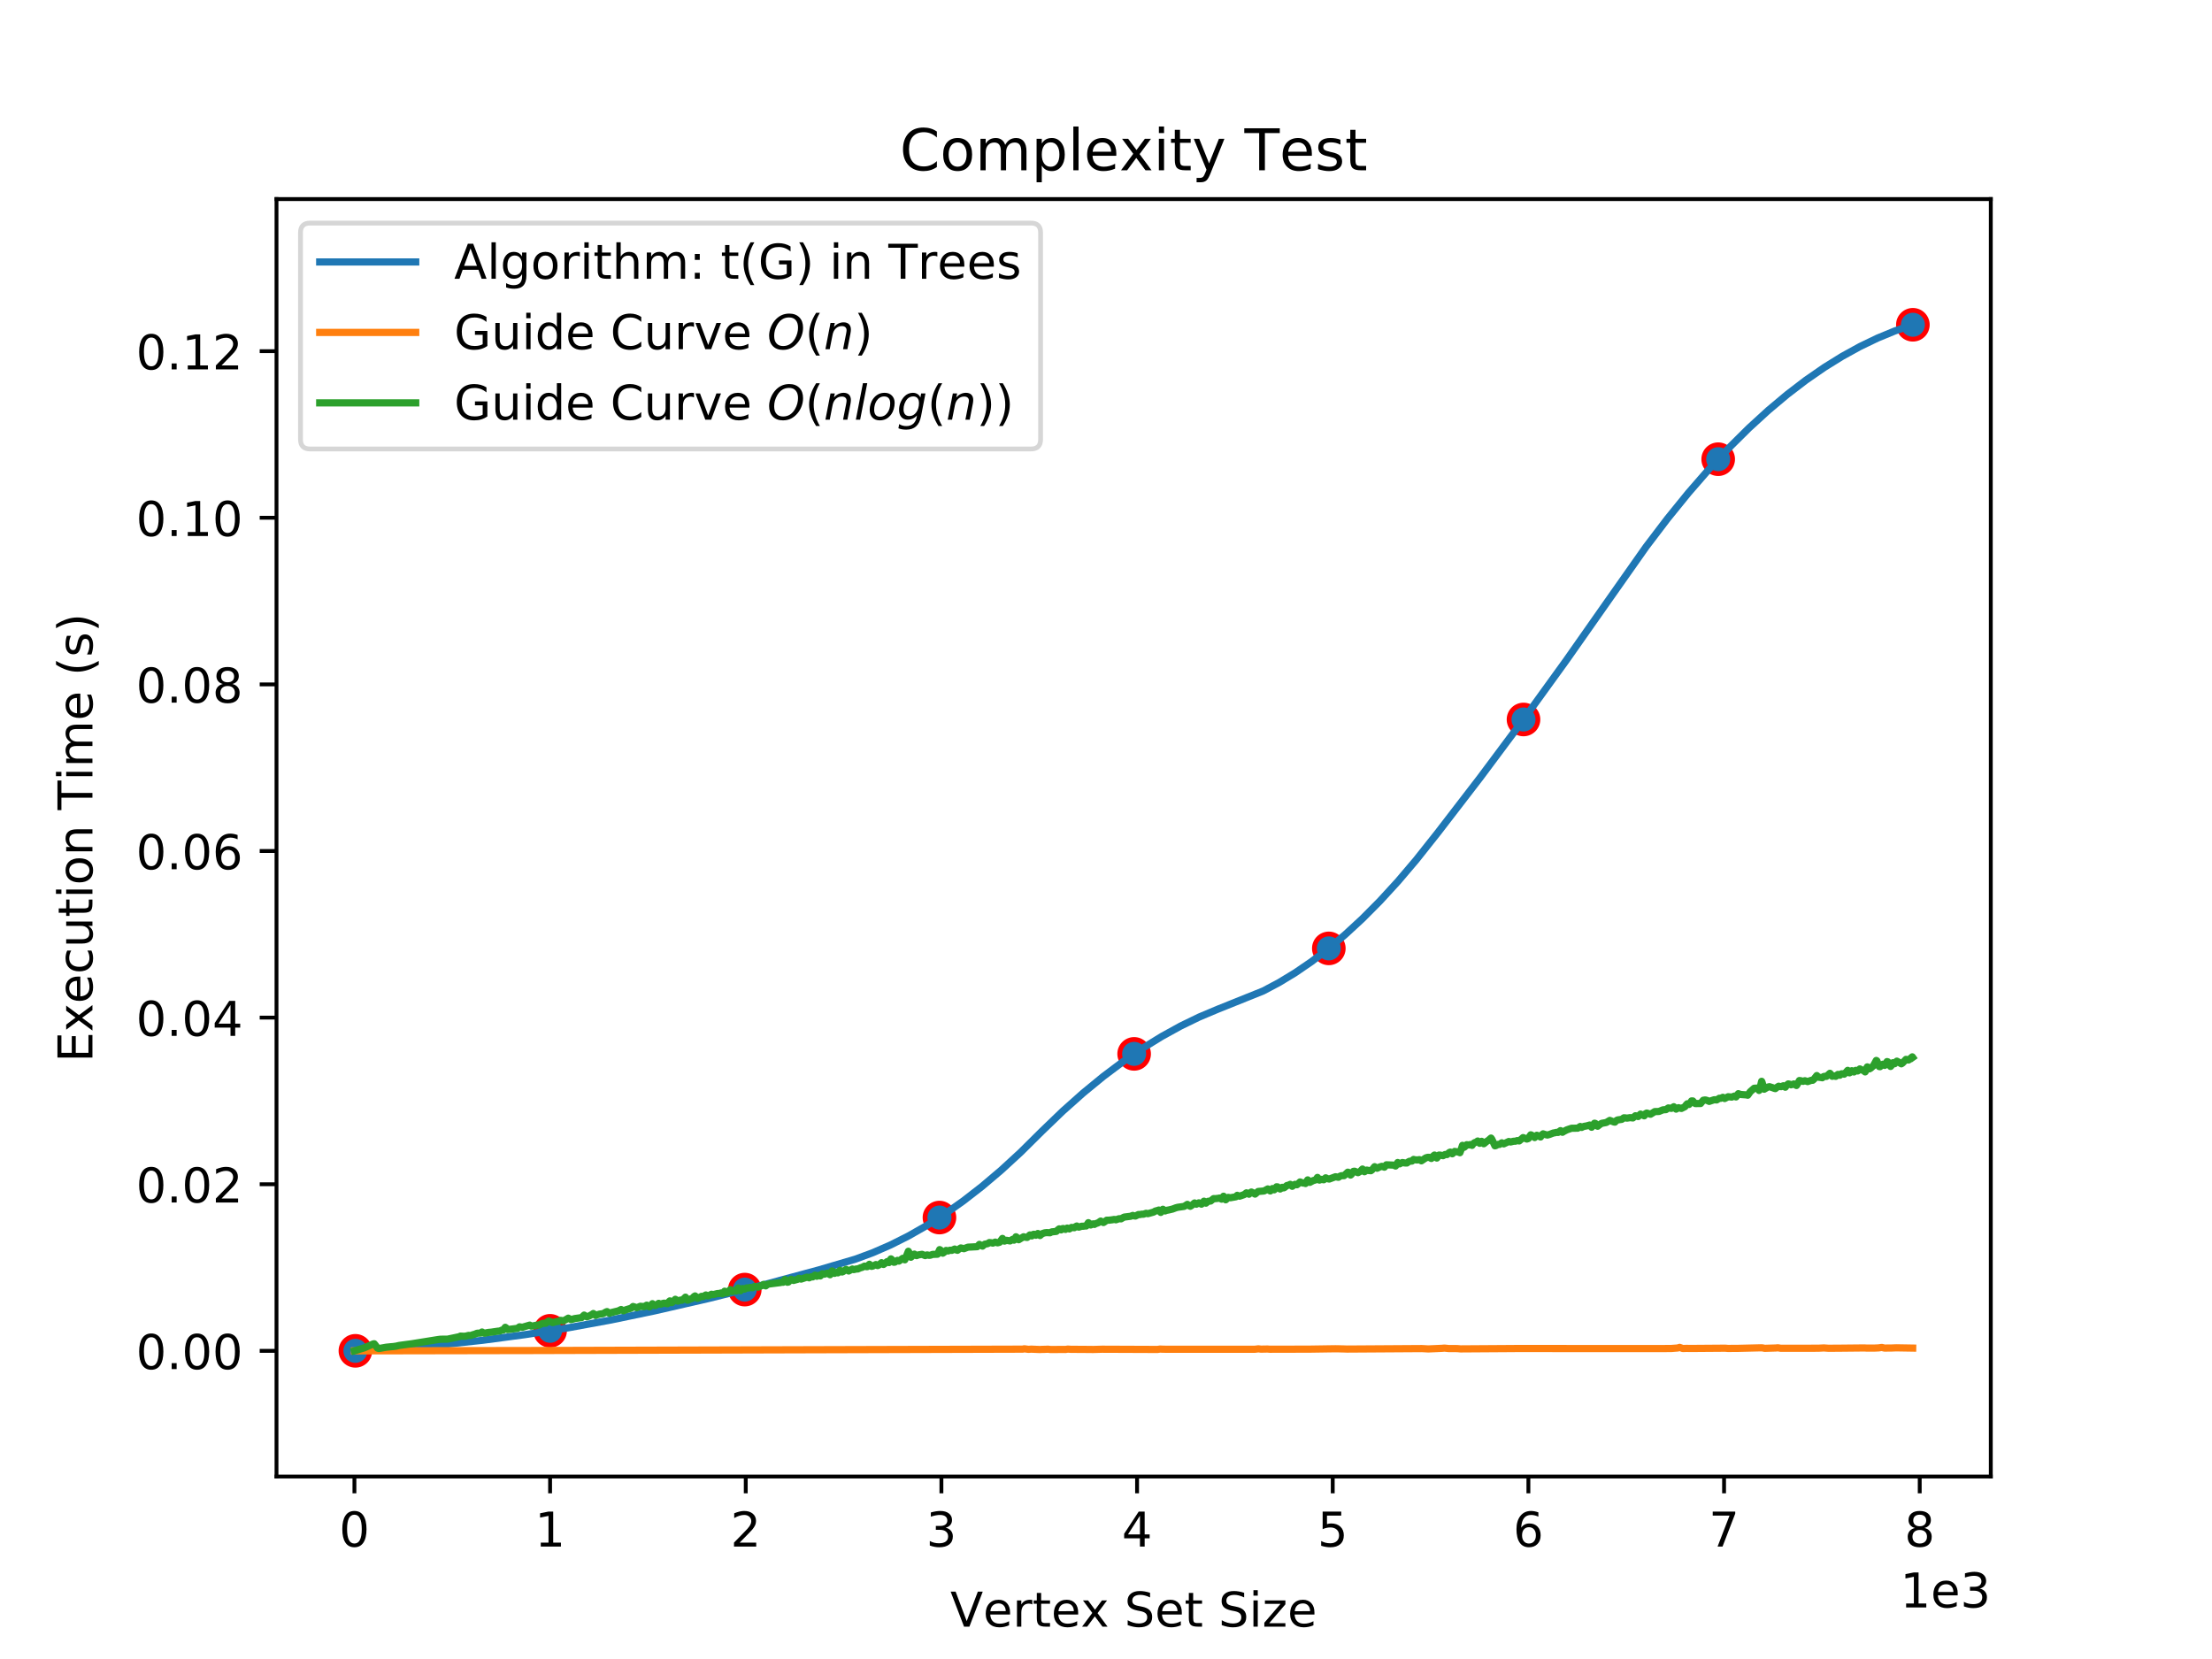 <?xml version="1.0" encoding="utf-8" standalone="no"?>
<!DOCTYPE svg PUBLIC "-//W3C//DTD SVG 1.1//EN"
  "http://www.w3.org/Graphics/SVG/1.1/DTD/svg11.dtd">
<!-- Created with matplotlib (https://matplotlib.org/) -->
<svg height="345.6pt" version="1.1" viewBox="0 0 460.8 345.6" width="460.8pt" xmlns="http://www.w3.org/2000/svg" xmlns:xlink="http://www.w3.org/1999/xlink">
 <defs>
  <style type="text/css">
*{stroke-linecap:butt;stroke-linejoin:round;white-space:pre;}
  </style>
 </defs>
 <g id="figure_1">
  <g id="patch_1">
   <path d="M 0 345.6 
L 460.8 345.6 
L 460.8 0 
L 0 0 
z
" style="fill:#ffffff;"/>
  </g>
  <g id="axes_1">
   <g id="patch_2">
    <path d="M 57.6 307.584 
L 414.72 307.584 
L 414.72 41.472 
L 57.6 41.472 
z
" style="fill:#ffffff;"/>
   </g>
   <g id="PathCollection_1">
    <defs>
     <path d="M 0 3 
C 0.796 3 1.559 2.684 2.121 2.121 
C 2.684 1.559 3 0.796 3 0 
C 3 -0.796 2.684 -1.559 2.121 -2.121 
C 1.559 -2.684 0.796 -3 0 -3 
C -0.796 -3 -1.559 -2.684 -2.121 -2.121 
C -2.684 -1.559 -3 -0.796 -3 0 
C -3 0.796 -2.684 1.559 -2.121 2.121 
C -1.559 2.684 -0.796 3 0 3 
z
" id="m1700e241db" style="stroke:#ff0000;"/>
    </defs>
    <g clip-path="url(#pec48c02185)">
     <use style="fill:#1f77b4;stroke:#ff0000;" x="74.037" xlink:href="#m1700e241db" y="281.401"/>
     <use style="fill:#1f77b4;stroke:#ff0000;" x="114.593" xlink:href="#m1700e241db" y="277.232"/>
     <use style="fill:#1f77b4;stroke:#ff0000;" x="155.149" xlink:href="#m1700e241db" y="268.646"/>
     <use style="fill:#1f77b4;stroke:#ff0000;" x="195.705" xlink:href="#m1700e241db" y="253.639"/>
     <use style="fill:#1f77b4;stroke:#ff0000;" x="236.262" xlink:href="#m1700e241db" y="219.542"/>
     <use style="fill:#1f77b4;stroke:#ff0000;" x="276.818" xlink:href="#m1700e241db" y="197.566"/>
     <use style="fill:#1f77b4;stroke:#ff0000;" x="317.374" xlink:href="#m1700e241db" y="149.881"/>
     <use style="fill:#1f77b4;stroke:#ff0000;" x="357.931" xlink:href="#m1700e241db" y="95.66"/>
     <use style="fill:#1f77b4;stroke:#ff0000;" x="398.487" xlink:href="#m1700e241db" y="67.655"/>
    </g>
   </g>
   <g id="matplotlib.axis_1">
    <g id="xtick_1">
     <g id="line2d_1">
      <defs>
       <path d="M 0 0 
L 0 3.5 
" id="m3d96d8fce9" style="stroke:#000000;stroke-width:0.8;"/>
      </defs>
      <g>
       <use style="stroke:#000000;stroke-width:0.8;" x="73.833" xlink:href="#m3d96d8fce9" y="307.584"/>
      </g>
     </g>
     <g id="text_1">
      <!-- 0 -->
      <defs>
       <path d="M 31.781 66.406 
Q 24.172 66.406 20.328 58.906 
Q 16.5 51.422 16.5 36.375 
Q 16.5 21.391 20.328 13.891 
Q 24.172 6.391 31.781 6.391 
Q 39.453 6.391 43.281 13.891 
Q 47.125 21.391 47.125 36.375 
Q 47.125 51.422 43.281 58.906 
Q 39.453 66.406 31.781 66.406 
z
M 31.781 74.219 
Q 44.047 74.219 50.516 64.516 
Q 56.984 54.828 56.984 36.375 
Q 56.984 17.969 50.516 8.266 
Q 44.047 -1.422 31.781 -1.422 
Q 19.531 -1.422 13.062 8.266 
Q 6.594 17.969 6.594 36.375 
Q 6.594 54.828 13.062 64.516 
Q 19.531 74.219 31.781 74.219 
z
" id="DejaVuSans-48"/>
      </defs>
      <g transform="translate(70.651 322.182)scale(0.1 -0.1)">
       <use xlink:href="#DejaVuSans-48"/>
      </g>
     </g>
    </g>
    <g id="xtick_2">
     <g id="line2d_2">
      <g>
       <use style="stroke:#000000;stroke-width:0.8;" x="114.593" xlink:href="#m3d96d8fce9" y="307.584"/>
      </g>
     </g>
     <g id="text_2">
      <!-- 1 -->
      <defs>
       <path d="M 12.406 8.297 
L 28.516 8.297 
L 28.516 63.922 
L 10.984 60.406 
L 10.984 69.391 
L 28.422 72.906 
L 38.281 72.906 
L 38.281 8.297 
L 54.391 8.297 
L 54.391 0 
L 12.406 0 
z
" id="DejaVuSans-49"/>
      </defs>
      <g transform="translate(111.412 322.182)scale(0.1 -0.1)">
       <use xlink:href="#DejaVuSans-49"/>
      </g>
     </g>
    </g>
    <g id="xtick_3">
     <g id="line2d_3">
      <g>
       <use style="stroke:#000000;stroke-width:0.8;" x="155.353" xlink:href="#m3d96d8fce9" y="307.584"/>
      </g>
     </g>
     <g id="text_3">
      <!-- 2 -->
      <defs>
       <path d="M 19.188 8.297 
L 53.609 8.297 
L 53.609 0 
L 7.328 0 
L 7.328 8.297 
Q 12.938 14.109 22.625 23.891 
Q 32.328 33.688 34.812 36.531 
Q 39.547 41.844 41.422 45.531 
Q 43.312 49.219 43.312 52.781 
Q 43.312 58.594 39.234 62.25 
Q 35.156 65.922 28.609 65.922 
Q 23.969 65.922 18.812 64.312 
Q 13.672 62.703 7.812 59.422 
L 7.812 69.391 
Q 13.766 71.781 18.938 73 
Q 24.125 74.219 28.422 74.219 
Q 39.75 74.219 46.484 68.547 
Q 53.219 62.891 53.219 53.422 
Q 53.219 48.922 51.531 44.891 
Q 49.859 40.875 45.406 35.406 
Q 44.188 33.984 37.641 27.219 
Q 31.109 20.453 19.188 8.297 
z
" id="DejaVuSans-50"/>
      </defs>
      <g transform="translate(152.172 322.182)scale(0.1 -0.1)">
       <use xlink:href="#DejaVuSans-50"/>
      </g>
     </g>
    </g>
    <g id="xtick_4">
     <g id="line2d_4">
      <g>
       <use style="stroke:#000000;stroke-width:0.8;" x="196.113" xlink:href="#m3d96d8fce9" y="307.584"/>
      </g>
     </g>
     <g id="text_4">
      <!-- 3 -->
      <defs>
       <path d="M 40.578 39.312 
Q 47.656 37.797 51.625 33 
Q 55.609 28.219 55.609 21.188 
Q 55.609 10.406 48.188 4.484 
Q 40.766 -1.422 27.094 -1.422 
Q 22.516 -1.422 17.656 -0.516 
Q 12.797 0.391 7.625 2.203 
L 7.625 11.719 
Q 11.719 9.328 16.594 8.109 
Q 21.484 6.891 26.812 6.891 
Q 36.078 6.891 40.938 10.547 
Q 45.797 14.203 45.797 21.188 
Q 45.797 27.641 41.281 31.266 
Q 36.766 34.906 28.719 34.906 
L 20.219 34.906 
L 20.219 43.016 
L 29.109 43.016 
Q 36.375 43.016 40.234 45.922 
Q 44.094 48.828 44.094 54.297 
Q 44.094 59.906 40.109 62.906 
Q 36.141 65.922 28.719 65.922 
Q 24.656 65.922 20.016 65.031 
Q 15.375 64.156 9.812 62.312 
L 9.812 71.094 
Q 15.438 72.656 20.344 73.438 
Q 25.25 74.219 29.594 74.219 
Q 40.828 74.219 47.359 69.109 
Q 53.906 64.016 53.906 55.328 
Q 53.906 49.266 50.438 45.094 
Q 46.969 40.922 40.578 39.312 
z
" id="DejaVuSans-51"/>
      </defs>
      <g transform="translate(192.932 322.182)scale(0.1 -0.1)">
       <use xlink:href="#DejaVuSans-51"/>
      </g>
     </g>
    </g>
    <g id="xtick_5">
     <g id="line2d_5">
      <g>
       <use style="stroke:#000000;stroke-width:0.8;" x="236.873" xlink:href="#m3d96d8fce9" y="307.584"/>
      </g>
     </g>
     <g id="text_5">
      <!-- 4 -->
      <defs>
       <path d="M 37.797 64.312 
L 12.891 25.391 
L 37.797 25.391 
z
M 35.203 72.906 
L 47.609 72.906 
L 47.609 25.391 
L 58.016 25.391 
L 58.016 17.188 
L 47.609 17.188 
L 47.609 0 
L 37.797 0 
L 37.797 17.188 
L 4.891 17.188 
L 4.891 26.703 
z
" id="DejaVuSans-52"/>
      </defs>
      <g transform="translate(233.692 322.182)scale(0.1 -0.1)">
       <use xlink:href="#DejaVuSans-52"/>
      </g>
     </g>
    </g>
    <g id="xtick_6">
     <g id="line2d_6">
      <g>
       <use style="stroke:#000000;stroke-width:0.8;" x="277.633" xlink:href="#m3d96d8fce9" y="307.584"/>
      </g>
     </g>
     <g id="text_6">
      <!-- 5 -->
      <defs>
       <path d="M 10.797 72.906 
L 49.516 72.906 
L 49.516 64.594 
L 19.828 64.594 
L 19.828 46.734 
Q 21.969 47.469 24.109 47.828 
Q 26.266 48.188 28.422 48.188 
Q 40.625 48.188 47.75 41.5 
Q 54.891 34.812 54.891 23.391 
Q 54.891 11.625 47.562 5.094 
Q 40.234 -1.422 26.906 -1.422 
Q 22.312 -1.422 17.547 -0.641 
Q 12.797 0.141 7.719 1.703 
L 7.719 11.625 
Q 12.109 9.234 16.797 8.062 
Q 21.484 6.891 26.703 6.891 
Q 35.156 6.891 40.078 11.328 
Q 45.016 15.766 45.016 23.391 
Q 45.016 31 40.078 35.438 
Q 35.156 39.891 26.703 39.891 
Q 22.75 39.891 18.812 39.016 
Q 14.891 38.141 10.797 36.281 
z
" id="DejaVuSans-53"/>
      </defs>
      <g transform="translate(274.452 322.182)scale(0.1 -0.1)">
       <use xlink:href="#DejaVuSans-53"/>
      </g>
     </g>
    </g>
    <g id="xtick_7">
     <g id="line2d_7">
      <g>
       <use style="stroke:#000000;stroke-width:0.8;" x="318.393" xlink:href="#m3d96d8fce9" y="307.584"/>
      </g>
     </g>
     <g id="text_7">
      <!-- 6 -->
      <defs>
       <path d="M 33.016 40.375 
Q 26.375 40.375 22.484 35.828 
Q 18.609 31.297 18.609 23.391 
Q 18.609 15.531 22.484 10.953 
Q 26.375 6.391 33.016 6.391 
Q 39.656 6.391 43.531 10.953 
Q 47.406 15.531 47.406 23.391 
Q 47.406 31.297 43.531 35.828 
Q 39.656 40.375 33.016 40.375 
z
M 52.594 71.297 
L 52.594 62.312 
Q 48.875 64.062 45.094 64.984 
Q 41.312 65.922 37.594 65.922 
Q 27.828 65.922 22.672 59.328 
Q 17.531 52.734 16.797 39.406 
Q 19.672 43.656 24.016 45.922 
Q 28.375 48.188 33.594 48.188 
Q 44.578 48.188 50.953 41.516 
Q 57.328 34.859 57.328 23.391 
Q 57.328 12.156 50.688 5.359 
Q 44.047 -1.422 33.016 -1.422 
Q 20.359 -1.422 13.672 8.266 
Q 6.984 17.969 6.984 36.375 
Q 6.984 53.656 15.188 63.938 
Q 23.391 74.219 37.203 74.219 
Q 40.922 74.219 44.703 73.484 
Q 48.484 72.75 52.594 71.297 
z
" id="DejaVuSans-54"/>
      </defs>
      <g transform="translate(315.212 322.182)scale(0.1 -0.1)">
       <use xlink:href="#DejaVuSans-54"/>
      </g>
     </g>
    </g>
    <g id="xtick_8">
     <g id="line2d_8">
      <g>
       <use style="stroke:#000000;stroke-width:0.8;" x="359.154" xlink:href="#m3d96d8fce9" y="307.584"/>
      </g>
     </g>
     <g id="text_8">
      <!-- 7 -->
      <defs>
       <path d="M 8.203 72.906 
L 55.078 72.906 
L 55.078 68.703 
L 28.609 0 
L 18.312 0 
L 43.219 64.594 
L 8.203 64.594 
z
" id="DejaVuSans-55"/>
      </defs>
      <g transform="translate(355.972 322.182)scale(0.1 -0.1)">
       <use xlink:href="#DejaVuSans-55"/>
      </g>
     </g>
    </g>
    <g id="xtick_9">
     <g id="line2d_9">
      <g>
       <use style="stroke:#000000;stroke-width:0.8;" x="399.914" xlink:href="#m3d96d8fce9" y="307.584"/>
      </g>
     </g>
     <g id="text_9">
      <!-- 8 -->
      <defs>
       <path d="M 31.781 34.625 
Q 24.75 34.625 20.719 30.859 
Q 16.703 27.094 16.703 20.516 
Q 16.703 13.922 20.719 10.156 
Q 24.75 6.391 31.781 6.391 
Q 38.812 6.391 42.859 10.172 
Q 46.922 13.969 46.922 20.516 
Q 46.922 27.094 42.891 30.859 
Q 38.875 34.625 31.781 34.625 
z
M 21.922 38.812 
Q 15.578 40.375 12.031 44.719 
Q 8.5 49.078 8.5 55.328 
Q 8.5 64.062 14.719 69.141 
Q 20.953 74.219 31.781 74.219 
Q 42.672 74.219 48.875 69.141 
Q 55.078 64.062 55.078 55.328 
Q 55.078 49.078 51.531 44.719 
Q 48 40.375 41.703 38.812 
Q 48.828 37.156 52.797 32.312 
Q 56.781 27.484 56.781 20.516 
Q 56.781 9.906 50.312 4.234 
Q 43.844 -1.422 31.781 -1.422 
Q 19.734 -1.422 13.25 4.234 
Q 6.781 9.906 6.781 20.516 
Q 6.781 27.484 10.781 32.312 
Q 14.797 37.156 21.922 38.812 
z
M 18.312 54.391 
Q 18.312 48.734 21.844 45.562 
Q 25.391 42.391 31.781 42.391 
Q 38.141 42.391 41.719 45.562 
Q 45.312 48.734 45.312 54.391 
Q 45.312 60.062 41.719 63.234 
Q 38.141 66.406 31.781 66.406 
Q 25.391 66.406 21.844 63.234 
Q 18.312 60.062 18.312 54.391 
z
" id="DejaVuSans-56"/>
      </defs>
      <g transform="translate(396.732 322.182)scale(0.1 -0.1)">
       <use xlink:href="#DejaVuSans-56"/>
      </g>
     </g>
    </g>
    <g id="text_10">
     <!-- Vertex Set Size -->
     <defs>
      <path d="M 28.609 0 
L 0.781 72.906 
L 11.078 72.906 
L 34.188 11.531 
L 57.328 72.906 
L 67.578 72.906 
L 39.797 0 
z
" id="DejaVuSans-86"/>
      <path d="M 56.203 29.594 
L 56.203 25.203 
L 14.891 25.203 
Q 15.484 15.922 20.484 11.062 
Q 25.484 6.203 34.422 6.203 
Q 39.594 6.203 44.453 7.469 
Q 49.312 8.734 54.109 11.281 
L 54.109 2.781 
Q 49.266 0.734 44.188 -0.344 
Q 39.109 -1.422 33.891 -1.422 
Q 20.797 -1.422 13.156 6.188 
Q 5.516 13.812 5.516 26.812 
Q 5.516 40.234 12.766 48.109 
Q 20.016 56 32.328 56 
Q 43.359 56 49.781 48.891 
Q 56.203 41.797 56.203 29.594 
z
M 47.219 32.234 
Q 47.125 39.594 43.094 43.984 
Q 39.062 48.391 32.422 48.391 
Q 24.906 48.391 20.391 44.141 
Q 15.875 39.891 15.188 32.172 
z
" id="DejaVuSans-101"/>
      <path d="M 41.109 46.297 
Q 39.594 47.172 37.812 47.578 
Q 36.031 48 33.891 48 
Q 26.266 48 22.188 43.047 
Q 18.109 38.094 18.109 28.812 
L 18.109 0 
L 9.078 0 
L 9.078 54.688 
L 18.109 54.688 
L 18.109 46.188 
Q 20.953 51.172 25.484 53.578 
Q 30.031 56 36.531 56 
Q 37.453 56 38.578 55.875 
Q 39.703 55.766 41.062 55.516 
z
" id="DejaVuSans-114"/>
      <path d="M 18.312 70.219 
L 18.312 54.688 
L 36.812 54.688 
L 36.812 47.703 
L 18.312 47.703 
L 18.312 18.016 
Q 18.312 11.328 20.141 9.422 
Q 21.969 7.516 27.594 7.516 
L 36.812 7.516 
L 36.812 0 
L 27.594 0 
Q 17.188 0 13.234 3.875 
Q 9.281 7.766 9.281 18.016 
L 9.281 47.703 
L 2.688 47.703 
L 2.688 54.688 
L 9.281 54.688 
L 9.281 70.219 
z
" id="DejaVuSans-116"/>
      <path d="M 54.891 54.688 
L 35.109 28.078 
L 55.906 0 
L 45.312 0 
L 29.391 21.484 
L 13.484 0 
L 2.875 0 
L 24.125 28.609 
L 4.688 54.688 
L 15.281 54.688 
L 29.781 35.203 
L 44.281 54.688 
z
" id="DejaVuSans-120"/>
      <path id="DejaVuSans-32"/>
      <path d="M 53.516 70.516 
L 53.516 60.891 
Q 47.906 63.578 42.922 64.891 
Q 37.938 66.219 33.297 66.219 
Q 25.25 66.219 20.875 63.094 
Q 16.5 59.969 16.5 54.203 
Q 16.5 49.359 19.406 46.891 
Q 22.312 44.438 30.422 42.922 
L 36.375 41.703 
Q 47.406 39.594 52.656 34.297 
Q 57.906 29 57.906 20.125 
Q 57.906 9.516 50.797 4.047 
Q 43.703 -1.422 29.984 -1.422 
Q 24.812 -1.422 18.969 -0.25 
Q 13.141 0.922 6.891 3.219 
L 6.891 13.375 
Q 12.891 10.016 18.656 8.297 
Q 24.422 6.594 29.984 6.594 
Q 38.422 6.594 43.016 9.906 
Q 47.609 13.234 47.609 19.391 
Q 47.609 24.75 44.312 27.781 
Q 41.016 30.812 33.5 32.328 
L 27.484 33.5 
Q 16.453 35.688 11.516 40.375 
Q 6.594 45.062 6.594 53.422 
Q 6.594 63.094 13.406 68.656 
Q 20.219 74.219 32.172 74.219 
Q 37.312 74.219 42.625 73.281 
Q 47.953 72.359 53.516 70.516 
z
" id="DejaVuSans-83"/>
      <path d="M 9.422 54.688 
L 18.406 54.688 
L 18.406 0 
L 9.422 0 
z
M 9.422 75.984 
L 18.406 75.984 
L 18.406 64.594 
L 9.422 64.594 
z
" id="DejaVuSans-105"/>
      <path d="M 5.516 54.688 
L 48.188 54.688 
L 48.188 46.484 
L 14.406 7.172 
L 48.188 7.172 
L 48.188 0 
L 4.297 0 
L 4.297 8.203 
L 38.094 47.516 
L 5.516 47.516 
z
" id="DejaVuSans-122"/>
     </defs>
     <g transform="translate(197.965 338.861)scale(0.1 -0.1)">
      <use xlink:href="#DejaVuSans-86"/>
      <use x="68.299" xlink:href="#DejaVuSans-101"/>
      <use x="129.822" xlink:href="#DejaVuSans-114"/>
      <use x="170.936" xlink:href="#DejaVuSans-116"/>
      <use x="210.145" xlink:href="#DejaVuSans-101"/>
      <use x="271.652" xlink:href="#DejaVuSans-120"/>
      <use x="330.832" xlink:href="#DejaVuSans-32"/>
      <use x="362.619" xlink:href="#DejaVuSans-83"/>
      <use x="426.096" xlink:href="#DejaVuSans-101"/>
      <use x="487.619" xlink:href="#DejaVuSans-116"/>
      <use x="526.828" xlink:href="#DejaVuSans-32"/>
      <use x="558.615" xlink:href="#DejaVuSans-83"/>
      <use x="622.092" xlink:href="#DejaVuSans-105"/>
      <use x="649.875" xlink:href="#DejaVuSans-122"/>
      <use x="702.365" xlink:href="#DejaVuSans-101"/>
     </g>
    </g>
    <g id="text_11">
     <!-- 1e3 -->
     <g transform="translate(395.842 334.861)scale(0.1 -0.1)">
      <use xlink:href="#DejaVuSans-49"/>
      <use x="63.623" xlink:href="#DejaVuSans-101"/>
      <use x="125.146" xlink:href="#DejaVuSans-51"/>
     </g>
    </g>
   </g>
   <g id="matplotlib.axis_2">
    <g id="ytick_1">
     <g id="line2d_10">
      <defs>
       <path d="M 0 0 
L -3.5 0 
" id="m11459d7135" style="stroke:#000000;stroke-width:0.8;"/>
      </defs>
      <g>
       <use style="stroke:#000000;stroke-width:0.8;" x="57.6" xlink:href="#m11459d7135" y="281.408"/>
      </g>
     </g>
     <g id="text_12">
      <!-- 0.00 -->
      <defs>
       <path d="M 10.688 12.406 
L 21 12.406 
L 21 0 
L 10.688 0 
z
" id="DejaVuSans-46"/>
      </defs>
      <g transform="translate(28.334 285.207)scale(0.1 -0.1)">
       <use xlink:href="#DejaVuSans-48"/>
       <use x="63.623" xlink:href="#DejaVuSans-46"/>
       <use x="95.41" xlink:href="#DejaVuSans-48"/>
       <use x="159.033" xlink:href="#DejaVuSans-48"/>
      </g>
     </g>
    </g>
    <g id="ytick_2">
     <g id="line2d_11">
      <g>
       <use style="stroke:#000000;stroke-width:0.8;" x="57.6" xlink:href="#m11459d7135" y="246.698"/>
      </g>
     </g>
     <g id="text_13">
      <!-- 0.02 -->
      <g transform="translate(28.334 250.498)scale(0.1 -0.1)">
       <use xlink:href="#DejaVuSans-48"/>
       <use x="63.623" xlink:href="#DejaVuSans-46"/>
       <use x="95.41" xlink:href="#DejaVuSans-48"/>
       <use x="159.033" xlink:href="#DejaVuSans-50"/>
      </g>
     </g>
    </g>
    <g id="ytick_3">
     <g id="line2d_12">
      <g>
       <use style="stroke:#000000;stroke-width:0.8;" x="57.6" xlink:href="#m11459d7135" y="211.989"/>
      </g>
     </g>
     <g id="text_14">
      <!-- 0.04 -->
      <g transform="translate(28.334 215.788)scale(0.1 -0.1)">
       <use xlink:href="#DejaVuSans-48"/>
       <use x="63.623" xlink:href="#DejaVuSans-46"/>
       <use x="95.41" xlink:href="#DejaVuSans-48"/>
       <use x="159.033" xlink:href="#DejaVuSans-52"/>
      </g>
     </g>
    </g>
    <g id="ytick_4">
     <g id="line2d_13">
      <g>
       <use style="stroke:#000000;stroke-width:0.8;" x="57.6" xlink:href="#m11459d7135" y="177.28"/>
      </g>
     </g>
     <g id="text_15">
      <!-- 0.06 -->
      <g transform="translate(28.334 181.079)scale(0.1 -0.1)">
       <use xlink:href="#DejaVuSans-48"/>
       <use x="63.623" xlink:href="#DejaVuSans-46"/>
       <use x="95.41" xlink:href="#DejaVuSans-48"/>
       <use x="159.033" xlink:href="#DejaVuSans-54"/>
      </g>
     </g>
    </g>
    <g id="ytick_5">
     <g id="line2d_14">
      <g>
       <use style="stroke:#000000;stroke-width:0.8;" x="57.6" xlink:href="#m11459d7135" y="142.571"/>
      </g>
     </g>
     <g id="text_16">
      <!-- 0.08 -->
      <g transform="translate(28.334 146.37)scale(0.1 -0.1)">
       <use xlink:href="#DejaVuSans-48"/>
       <use x="63.623" xlink:href="#DejaVuSans-46"/>
       <use x="95.41" xlink:href="#DejaVuSans-48"/>
       <use x="159.033" xlink:href="#DejaVuSans-56"/>
      </g>
     </g>
    </g>
    <g id="ytick_6">
     <g id="line2d_15">
      <g>
       <use style="stroke:#000000;stroke-width:0.8;" x="57.6" xlink:href="#m11459d7135" y="107.862"/>
      </g>
     </g>
     <g id="text_17">
      <!-- 0.10 -->
      <g transform="translate(28.334 111.661)scale(0.1 -0.1)">
       <use xlink:href="#DejaVuSans-48"/>
       <use x="63.623" xlink:href="#DejaVuSans-46"/>
       <use x="95.41" xlink:href="#DejaVuSans-49"/>
       <use x="159.033" xlink:href="#DejaVuSans-48"/>
      </g>
     </g>
    </g>
    <g id="ytick_7">
     <g id="line2d_16">
      <g>
       <use style="stroke:#000000;stroke-width:0.8;" x="57.6" xlink:href="#m11459d7135" y="73.152"/>
      </g>
     </g>
     <g id="text_18">
      <!-- 0.12 -->
      <g transform="translate(28.334 76.952)scale(0.1 -0.1)">
       <use xlink:href="#DejaVuSans-48"/>
       <use x="63.623" xlink:href="#DejaVuSans-46"/>
       <use x="95.41" xlink:href="#DejaVuSans-49"/>
       <use x="159.033" xlink:href="#DejaVuSans-50"/>
      </g>
     </g>
    </g>
    <g id="text_19">
     <!-- Execution Time (s) -->
     <defs>
      <path d="M 9.812 72.906 
L 55.906 72.906 
L 55.906 64.594 
L 19.672 64.594 
L 19.672 43.016 
L 54.391 43.016 
L 54.391 34.719 
L 19.672 34.719 
L 19.672 8.297 
L 56.781 8.297 
L 56.781 0 
L 9.812 0 
z
" id="DejaVuSans-69"/>
      <path d="M 48.781 52.594 
L 48.781 44.188 
Q 44.969 46.297 41.141 47.344 
Q 37.312 48.391 33.406 48.391 
Q 24.656 48.391 19.812 42.844 
Q 14.984 37.312 14.984 27.297 
Q 14.984 17.281 19.812 11.734 
Q 24.656 6.203 33.406 6.203 
Q 37.312 6.203 41.141 7.25 
Q 44.969 8.297 48.781 10.406 
L 48.781 2.094 
Q 45.016 0.344 40.984 -0.531 
Q 36.969 -1.422 32.422 -1.422 
Q 20.062 -1.422 12.781 6.344 
Q 5.516 14.109 5.516 27.297 
Q 5.516 40.672 12.859 48.328 
Q 20.219 56 33.016 56 
Q 37.156 56 41.109 55.141 
Q 45.062 54.297 48.781 52.594 
z
" id="DejaVuSans-99"/>
      <path d="M 8.5 21.578 
L 8.5 54.688 
L 17.484 54.688 
L 17.484 21.922 
Q 17.484 14.156 20.5 10.266 
Q 23.531 6.391 29.594 6.391 
Q 36.859 6.391 41.078 11.031 
Q 45.312 15.672 45.312 23.688 
L 45.312 54.688 
L 54.297 54.688 
L 54.297 0 
L 45.312 0 
L 45.312 8.406 
Q 42.047 3.422 37.719 1 
Q 33.406 -1.422 27.688 -1.422 
Q 18.266 -1.422 13.375 4.438 
Q 8.5 10.297 8.5 21.578 
z
M 31.109 56 
z
" id="DejaVuSans-117"/>
      <path d="M 30.609 48.391 
Q 23.391 48.391 19.188 42.75 
Q 14.984 37.109 14.984 27.297 
Q 14.984 17.484 19.156 11.844 
Q 23.344 6.203 30.609 6.203 
Q 37.797 6.203 41.984 11.859 
Q 46.188 17.531 46.188 27.297 
Q 46.188 37.016 41.984 42.703 
Q 37.797 48.391 30.609 48.391 
z
M 30.609 56 
Q 42.328 56 49.016 48.375 
Q 55.719 40.766 55.719 27.297 
Q 55.719 13.875 49.016 6.219 
Q 42.328 -1.422 30.609 -1.422 
Q 18.844 -1.422 12.172 6.219 
Q 5.516 13.875 5.516 27.297 
Q 5.516 40.766 12.172 48.375 
Q 18.844 56 30.609 56 
z
" id="DejaVuSans-111"/>
      <path d="M 54.891 33.016 
L 54.891 0 
L 45.906 0 
L 45.906 32.719 
Q 45.906 40.484 42.875 44.328 
Q 39.844 48.188 33.797 48.188 
Q 26.516 48.188 22.312 43.547 
Q 18.109 38.922 18.109 30.906 
L 18.109 0 
L 9.078 0 
L 9.078 54.688 
L 18.109 54.688 
L 18.109 46.188 
Q 21.344 51.125 25.703 53.562 
Q 30.078 56 35.797 56 
Q 45.219 56 50.047 50.172 
Q 54.891 44.344 54.891 33.016 
z
" id="DejaVuSans-110"/>
      <path d="M -0.297 72.906 
L 61.375 72.906 
L 61.375 64.594 
L 35.5 64.594 
L 35.5 0 
L 25.594 0 
L 25.594 64.594 
L -0.297 64.594 
z
" id="DejaVuSans-84"/>
      <path d="M 52 44.188 
Q 55.375 50.25 60.062 53.125 
Q 64.75 56 71.094 56 
Q 79.641 56 84.281 50.016 
Q 88.922 44.047 88.922 33.016 
L 88.922 0 
L 79.891 0 
L 79.891 32.719 
Q 79.891 40.578 77.094 44.375 
Q 74.312 48.188 68.609 48.188 
Q 61.625 48.188 57.562 43.547 
Q 53.516 38.922 53.516 30.906 
L 53.516 0 
L 44.484 0 
L 44.484 32.719 
Q 44.484 40.625 41.703 44.406 
Q 38.922 48.188 33.109 48.188 
Q 26.219 48.188 22.156 43.531 
Q 18.109 38.875 18.109 30.906 
L 18.109 0 
L 9.078 0 
L 9.078 54.688 
L 18.109 54.688 
L 18.109 46.188 
Q 21.188 51.219 25.484 53.609 
Q 29.781 56 35.688 56 
Q 41.656 56 45.828 52.969 
Q 50 49.953 52 44.188 
z
" id="DejaVuSans-109"/>
      <path d="M 31 75.875 
Q 24.469 64.656 21.281 53.656 
Q 18.109 42.672 18.109 31.391 
Q 18.109 20.125 21.312 9.062 
Q 24.516 -2 31 -13.188 
L 23.188 -13.188 
Q 15.875 -1.703 12.234 9.375 
Q 8.594 20.453 8.594 31.391 
Q 8.594 42.281 12.203 53.312 
Q 15.828 64.359 23.188 75.875 
z
" id="DejaVuSans-40"/>
      <path d="M 44.281 53.078 
L 44.281 44.578 
Q 40.484 46.531 36.375 47.5 
Q 32.281 48.484 27.875 48.484 
Q 21.188 48.484 17.844 46.438 
Q 14.5 44.391 14.5 40.281 
Q 14.5 37.156 16.891 35.375 
Q 19.281 33.594 26.516 31.984 
L 29.594 31.297 
Q 39.156 29.25 43.188 25.516 
Q 47.219 21.781 47.219 15.094 
Q 47.219 7.469 41.188 3.016 
Q 35.156 -1.422 24.609 -1.422 
Q 20.219 -1.422 15.453 -0.562 
Q 10.688 0.297 5.422 2 
L 5.422 11.281 
Q 10.406 8.688 15.234 7.391 
Q 20.062 6.109 24.812 6.109 
Q 31.156 6.109 34.562 8.281 
Q 37.984 10.453 37.984 14.406 
Q 37.984 18.062 35.516 20.016 
Q 33.062 21.969 24.703 23.781 
L 21.578 24.516 
Q 13.234 26.266 9.516 29.906 
Q 5.812 33.547 5.812 39.891 
Q 5.812 47.609 11.281 51.797 
Q 16.75 56 26.812 56 
Q 31.781 56 36.172 55.266 
Q 40.578 54.547 44.281 53.078 
z
" id="DejaVuSans-115"/>
      <path d="M 8.016 75.875 
L 15.828 75.875 
Q 23.141 64.359 26.781 53.312 
Q 30.422 42.281 30.422 31.391 
Q 30.422 20.453 26.781 9.375 
Q 23.141 -1.703 15.828 -13.188 
L 8.016 -13.188 
Q 14.5 -2 17.703 9.062 
Q 20.906 20.125 20.906 31.391 
Q 20.906 42.672 17.703 53.656 
Q 14.5 64.656 8.016 75.875 
z
" id="DejaVuSans-41"/>
     </defs>
     <g transform="translate(19.255 221.288)rotate(-90)scale(0.1 -0.1)">
      <use xlink:href="#DejaVuSans-69"/>
      <use x="63.184" xlink:href="#DejaVuSans-120"/>
      <use x="122.316" xlink:href="#DejaVuSans-101"/>
      <use x="183.84" xlink:href="#DejaVuSans-99"/>
      <use x="238.82" xlink:href="#DejaVuSans-117"/>
      <use x="302.199" xlink:href="#DejaVuSans-116"/>
      <use x="341.408" xlink:href="#DejaVuSans-105"/>
      <use x="369.191" xlink:href="#DejaVuSans-111"/>
      <use x="430.373" xlink:href="#DejaVuSans-110"/>
      <use x="493.752" xlink:href="#DejaVuSans-32"/>
      <use x="525.539" xlink:href="#DejaVuSans-84"/>
      <use x="586.576" xlink:href="#DejaVuSans-105"/>
      <use x="614.359" xlink:href="#DejaVuSans-109"/>
      <use x="711.771" xlink:href="#DejaVuSans-101"/>
      <use x="773.295" xlink:href="#DejaVuSans-32"/>
      <use x="805.082" xlink:href="#DejaVuSans-40"/>
      <use x="844.096" xlink:href="#DejaVuSans-115"/>
      <use x="896.195" xlink:href="#DejaVuSans-41"/>
     </g>
    </g>
   </g>
   <g id="line2d_17">
    <path clip-path="url(#pec48c02185)" d="M 73.833 281.411 
L 82.718 280.899 
L 91.604 280.165 
L 100.49 279.208 
L 109.416 278.022 
L 118.343 276.612 
L 127.269 274.977 
L 136.277 273.101 
L 147.69 270.481 
L 159.144 267.623 
L 170.638 264.526 
L 178.219 262.293 
L 181.847 260.949 
L 185.515 259.35 
L 189.225 257.487 
L 192.975 255.352 
L 196.765 252.938 
L 200.637 250.205 
L 204.55 247.17 
L 208.545 243.788 
L 212.621 240.042 
L 217.023 235.68 
L 221.384 231.482 
L 225.664 227.67 
L 229.862 224.227 
L 233.979 221.135 
L 238.014 218.378 
L 242.009 215.915 
L 245.963 213.738 
L 249.835 211.858 
L 253.666 210.244 
L 263.163 206.428 
L 266.465 204.675 
L 269.807 202.648 
L 273.19 200.336 
L 276.655 197.697 
L 280.201 194.712 
L 283.788 191.401 
L 287.456 187.711 
L 291.206 183.62 
L 295.038 179.11 
L 299.521 173.459 
L 308.326 162.016 
L 317.252 150.047 
L 326.26 137.595 
L 335.35 124.648 
L 342.931 113.883 
L 347.374 108.043 
L 351.735 102.672 
L 356.015 97.75 
L 360.213 93.259 
L 364.33 89.178 
L 368.365 85.487 
L 372.319 82.17 
L 376.191 79.207 
L 380.023 76.554 
L 383.773 74.226 
L 387.482 72.184 
L 391.109 70.438 
L 394.696 68.957 
L 398.242 67.73 
L 398.446 67.667 
L 398.446 67.667 
" style="fill:none;stroke:#1f77b4;stroke-linecap:square;stroke-width:1.5;"/>
   </g>
   <g id="line2d_18">
    <path clip-path="url(#pec48c02185)" d="M 73.833 281.407 
L 107.256 281.346 
L 109.294 281.344 
L 213.069 281.052 
L 213.355 280.975 
L 214.251 281.094 
L 214.822 281.052 
L 216.615 281.128 
L 217.186 281.096 
L 217.634 281.094 
L 218.327 281.063 
L 218.857 281.129 
L 221.629 281.109 
L 221.955 281.121 
L 222.444 281.041 
L 223.055 281.085 
L 226.316 281.107 
L 227.743 281.121 
L 229.577 281.068 
L 241.112 281.114 
L 241.683 281.033 
L 242.09 281.057 
L 242.783 281.073 
L 261.411 281.074 
L 262.144 280.985 
L 262.674 281.052 
L 263.571 281.037 
L 264.019 281.025 
L 264.549 281.07 
L 268.299 281.06 
L 269.522 281.059 
L 271.438 281.047 
L 272.905 281.049 
L 276.614 280.993 
L 278.163 280.971 
L 278.734 280.975 
L 279.182 280.991 
L 279.916 281.008 
L 280.65 281.034 
L 296.179 280.933 
L 296.709 280.96 
L 297.524 281.009 
L 300.377 280.883 
L 300.907 280.835 
L 301.763 280.924 
L 302.782 280.924 
L 303.638 280.938 
L 304.25 280.998 
L 315.051 280.926 
L 315.948 280.918 
L 344.602 280.931 
L 348.108 280.918 
L 349.493 280.812 
L 349.901 280.683 
L 350.553 280.922 
L 351.368 280.892 
L 352.102 280.909 
L 358.99 280.856 
L 359.398 280.854 
L 359.969 280.903 
L 360.825 280.896 
L 361.803 280.894 
L 366.816 280.773 
L 367.142 280.787 
L 367.632 280.882 
L 369.914 280.812 
L 370.363 280.769 
L 370.974 280.871 
L 378.8 280.859 
L 379.941 280.798 
L 380.838 280.864 
L 382.631 280.859 
L 388.379 280.801 
L 388.827 280.827 
L 389.479 280.833 
L 390.417 280.833 
L 391.354 280.79 
L 392.006 280.694 
L 392.577 280.828 
L 394.044 280.815 
L 395.022 280.775 
L 398.446 280.832 
L 398.446 280.832 
" style="fill:none;stroke:#ff7f0e;stroke-linecap:square;stroke-width:1.5;"/>
   </g>
   <g id="line2d_19">
    <path clip-path="url(#pec48c02185)" d="M 73.833 281.4 
L 75.871 280.786 
L 77.746 279.963 
L 77.949 279.927 
L 78.153 280.167 
L 78.642 280.836 
L 78.928 280.922 
L 80.436 280.652 
L 81.373 280.554 
L 81.944 280.509 
L 82.555 280.42 
L 83.167 280.279 
L 84.593 280.084 
L 85.775 279.929 
L 91.197 279.06 
L 91.767 278.984 
L 93.235 278.969 
L 95.68 278.46 
L 95.925 278.333 
L 96.618 278.371 
L 96.944 278.348 
L 97.27 278.282 
L 97.596 278.19 
L 98.085 278.214 
L 98.493 278.049 
L 98.859 277.958 
L 99.389 277.739 
L 100.123 277.702 
L 100.408 277.48 
L 100.612 277.595 
L 100.938 277.741 
L 101.387 277.635 
L 101.794 277.566 
L 102.324 277.516 
L 103.669 277.316 
L 104.117 277.275 
L 104.607 277.064 
L 104.81 277.085 
L 105.014 276.828 
L 105.259 276.499 
L 105.422 276.613 
L 105.748 276.972 
L 107.786 276.72 
L 108.234 276.399 
L 108.805 276.499 
L 110.354 276.042 
L 110.68 276.253 
L 111.128 276.191 
L 111.984 276.021 
L 112.27 276.061 
L 112.718 275.813 
L 113.125 275.677 
L 113.696 275.657 
L 114.022 275.371 
L 114.308 275.185 
L 114.593 275.308 
L 115.123 275.529 
L 115.938 275.308 
L 116.346 275.261 
L 116.794 275.048 
L 117.365 275.15 
L 117.854 274.909 
L 118.384 274.598 
L 118.954 274.901 
L 119.729 274.679 
L 121.155 274.482 
L 121.685 273.959 
L 122.256 274.316 
L 122.704 274.164 
L 123.356 273.801 
L 123.601 273.627 
L 123.764 273.749 
L 124.09 274.045 
L 124.375 273.904 
L 124.905 273.75 
L 125.639 273.657 
L 126.209 273.326 
L 126.454 273.226 
L 126.658 273.396 
L 126.943 273.595 
L 127.269 273.451 
L 128.166 273.231 
L 128.818 273.077 
L 129.389 272.796 
L 129.878 273.063 
L 130.449 272.828 
L 131.468 272.526 
L 131.875 272.167 
L 132.201 272.269 
L 132.65 272.43 
L 133.383 272.12 
L 134.198 272.192 
L 134.728 271.887 
L 135.299 272.252 
L 135.503 272.075 
L 135.91 271.582 
L 136.114 271.767 
L 136.44 271.969 
L 136.685 271.884 
L 137.215 271.508 
L 137.622 271.696 
L 138.03 271.545 
L 138.356 271.467 
L 139.049 271.593 
L 139.293 271.234 
L 139.538 270.999 
L 139.701 271.154 
L 139.946 271.354 
L 140.109 271.244 
L 140.679 270.668 
L 140.842 270.761 
L 141.209 271.055 
L 141.78 270.825 
L 142.065 270.863 
L 142.35 270.663 
L 142.799 270.22 
L 142.962 270.489 
L 143.206 270.856 
L 143.369 270.824 
L 143.736 270.635 
L 144.225 270.476 
L 144.592 270.091 
L 144.796 269.968 
L 144.959 270.114 
L 145.285 270.475 
L 145.489 270.391 
L 146.141 270.051 
L 146.467 270.102 
L 147.038 269.768 
L 147.445 269.957 
L 147.69 269.897 
L 148.22 269.612 
L 148.587 269.689 
L 149.483 269.463 
L 149.728 269.479 
L 150.217 269.347 
L 150.502 269.526 
L 150.666 269.336 
L 150.951 268.98 
L 151.114 269.105 
L 151.399 269.343 
L 151.644 269.245 
L 151.929 268.85 
L 152.133 268.65 
L 152.296 268.761 
L 152.581 269.053 
L 152.785 268.933 
L 153.03 268.872 
L 153.356 268.962 
L 153.56 268.589 
L 153.763 268.306 
L 153.886 268.407 
L 154.252 268.883 
L 154.497 268.503 
L 154.701 268.428 
L 155.108 268.55 
L 155.516 268.3 
L 155.964 268.303 
L 156.25 268.201 
L 156.78 268.258 
L 157.187 267.987 
L 157.554 268.052 
L 157.921 268.135 
L 158.818 267.759 
L 159.062 267.563 
L 159.225 267.661 
L 159.51 267.872 
L 159.714 267.71 
L 160.04 267.504 
L 162.567 267.185 
L 162.853 267.115 
L 163.138 267.12 
L 163.342 266.792 
L 163.546 266.545 
L 163.709 266.678 
L 164.035 267.118 
L 164.239 267.07 
L 164.524 266.759 
L 164.809 266.494 
L 165.013 266.62 
L 165.298 266.74 
L 166.195 266.495 
L 166.44 266.292 
L 166.644 266.402 
L 166.888 266.46 
L 168.111 266.054 
L 168.559 266.196 
L 168.967 265.994 
L 169.293 266.004 
L 169.782 265.629 
L 170.149 265.866 
L 170.638 265.678 
L 170.883 265.801 
L 171.086 265.587 
L 171.331 265.343 
L 171.535 265.421 
L 171.739 265.439 
L 172.35 265.216 
L 172.921 265.548 
L 173.124 265.116 
L 173.328 264.754 
L 173.45 264.809 
L 173.858 265.261 
L 174.266 265.06 
L 174.551 265.161 
L 174.755 264.881 
L 174.999 264.628 
L 175.162 264.765 
L 175.407 264.982 
L 175.611 264.904 
L 176.263 264.431 
L 176.793 264.773 
L 177.567 264.358 
L 177.853 264.483 
L 178.464 264.341 
L 178.668 264.361 
L 179.32 264.08 
L 179.564 264.036 
L 180.094 263.753 
L 180.461 263.872 
L 180.665 263.868 
L 180.869 263.592 
L 181.113 263.37 
L 181.276 263.523 
L 181.562 263.803 
L 181.806 263.749 
L 182.458 263.431 
L 182.825 263.645 
L 183.07 263.535 
L 183.64 263.039 
L 184.048 263.413 
L 184.293 263.24 
L 184.823 262.809 
L 185.189 263.02 
L 185.393 262.537 
L 185.597 262.248 
L 185.719 262.325 
L 186.208 262.951 
L 186.412 262.925 
L 186.942 262.557 
L 187.268 262.705 
L 187.553 262.504 
L 188.043 262.137 
L 188.491 262.444 
L 188.695 261.968 
L 189.225 260.662 
L 189.347 260.874 
L 189.754 261.909 
L 189.918 261.77 
L 190.488 261.254 
L 190.692 261.435 
L 190.937 261.572 
L 191.303 261.422 
L 192.078 261.297 
L 192.73 261.567 
L 193.138 261.418 
L 193.586 261.518 
L 193.871 261.466 
L 194.279 261.314 
L 195.298 261.28 
L 195.502 260.844 
L 195.746 260.319 
L 195.869 260.374 
L 196.398 261.058 
L 196.643 260.897 
L 197.091 260.489 
L 197.499 260.595 
L 197.907 260.441 
L 198.273 260.474 
L 198.885 260.199 
L 199.211 260.382 
L 199.455 260.457 
L 199.7 260.262 
L 200.148 259.971 
L 200.434 260.033 
L 200.8 260.127 
L 201.208 259.969 
L 201.656 259.806 
L 203.572 259.71 
L 204.021 259.226 
L 204.673 259.592 
L 204.917 259.373 
L 205.162 259.188 
L 205.773 259.073 
L 206.099 258.841 
L 206.425 258.877 
L 206.833 258.96 
L 207.322 258.75 
L 207.811 258.904 
L 208.219 258.797 
L 208.463 258.493 
L 208.83 257.987 
L 208.993 258.216 
L 209.238 258.547 
L 209.401 258.491 
L 209.686 258.376 
L 210.42 258.51 
L 210.95 258.175 
L 211.235 258.346 
L 211.398 258.082 
L 211.643 257.643 
L 211.765 257.706 
L 212.213 258.258 
L 212.621 258.008 
L 213.232 257.639 
L 213.558 257.73 
L 213.966 257.783 
L 214.211 257.578 
L 214.537 257.262 
L 214.74 257.418 
L 214.944 257.464 
L 215.189 257.17 
L 215.393 257.12 
L 215.8 257.323 
L 216.208 256.958 
L 216.656 257.382 
L 216.697 257.345 
L 217.105 256.992 
L 217.634 256.819 
L 218.042 256.772 
L 218.735 256.81 
L 219.102 256.618 
L 220.039 256.526 
L 220.365 256.212 
L 220.651 255.994 
L 220.854 256.15 
L 221.058 256.206 
L 221.303 255.955 
L 221.507 255.92 
L 221.955 256.109 
L 222.322 255.829 
L 222.77 256.006 
L 223.219 255.693 
L 223.789 255.758 
L 224.075 255.525 
L 224.319 255.399 
L 224.564 255.595 
L 224.767 255.63 
L 225.338 255.442 
L 225.623 255.453 
L 226.072 255.392 
L 226.276 255.395 
L 226.479 255.087 
L 226.724 254.706 
L 226.846 254.776 
L 227.213 255.185 
L 227.743 254.949 
L 227.987 255.069 
L 228.232 254.914 
L 228.558 254.81 
L 228.803 254.714 
L 229.292 254.369 
L 229.862 254.678 
L 230.148 254.501 
L 230.555 254.187 
L 231.085 254.183 
L 231.656 254.111 
L 232.145 254.026 
L 232.471 254.107 
L 233.123 253.871 
L 233.531 253.91 
L 233.857 253.713 
L 234.183 253.541 
L 235.528 253.372 
L 235.976 253.197 
L 236.303 253.3 
L 236.547 253.315 
L 237.158 253.01 
L 237.444 253.017 
L 237.892 252.931 
L 238.178 252.951 
L 238.748 252.752 
L 239.115 252.833 
L 240.297 252.503 
L 240.705 252.273 
L 241.112 252.174 
L 241.398 252.072 
L 241.601 252.367 
L 241.805 252.571 
L 241.968 252.367 
L 242.254 251.912 
L 242.417 252.03 
L 242.702 252.264 
L 242.987 252.145 
L 243.517 252.047 
L 244.251 251.871 
L 244.944 251.61 
L 245.351 251.5 
L 245.881 251.427 
L 246.696 251.311 
L 247.349 250.891 
L 247.715 251.166 
L 247.96 251.288 
L 248.204 251.136 
L 248.857 250.598 
L 249.223 250.859 
L 249.753 250.568 
L 250.283 250.851 
L 250.487 250.642 
L 250.813 250.226 
L 250.976 250.415 
L 251.221 250.643 
L 251.384 250.496 
L 251.669 250.256 
L 252.199 250.196 
L 252.81 249.696 
L 253.177 249.701 
L 253.707 249.643 
L 254.074 249.574 
L 254.482 249.806 
L 254.889 249.194 
L 254.93 249.239 
L 255.338 249.939 
L 255.378 249.907 
L 255.867 249.436 
L 256.275 249.52 
L 257.457 249.313 
L 257.742 249.006 
L 257.946 249.1 
L 258.231 249.187 
L 259.169 248.863 
L 259.658 248.49 
L 259.862 248.575 
L 260.188 248.776 
L 260.392 248.534 
L 260.677 248.321 
L 260.922 248.434 
L 261.452 248.751 
L 262.104 248.203 
L 263.326 248.104 
L 264.101 247.678 
L 264.427 247.994 
L 264.631 248.094 
L 264.794 247.92 
L 265.079 247.595 
L 265.242 247.731 
L 265.446 247.859 
L 265.609 247.687 
L 265.935 247.227 
L 266.139 247.246 
L 266.424 247.5 
L 266.669 247.692 
L 266.832 247.589 
L 267.117 247.343 
L 267.362 247.463 
L 267.566 247.402 
L 268.095 246.957 
L 268.34 246.927 
L 268.788 246.718 
L 269.196 247.128 
L 269.767 246.717 
L 270.174 246.805 
L 270.419 246.618 
L 270.826 246.22 
L 271.397 246.447 
L 271.642 246.438 
L 271.968 246.548 
L 272.171 246.143 
L 272.416 245.791 
L 272.538 245.902 
L 272.864 246.308 
L 273.068 246.194 
L 273.557 245.938 
L 274.087 245.786 
L 274.454 245.275 
L 274.617 245.503 
L 274.862 245.835 
L 275.025 245.777 
L 275.269 245.68 
L 275.758 245.769 
L 276.166 245.36 
L 276.533 245.542 
L 276.9 245.622 
L 278.204 245.138 
L 278.815 245.252 
L 279.141 245.031 
L 279.427 244.922 
L 279.997 244.909 
L 280.323 244.601 
L 280.772 244.187 
L 280.935 244.231 
L 281.139 244.549 
L 281.342 244.789 
L 281.506 244.659 
L 281.954 244.008 
L 282.198 243.985 
L 282.891 244.29 
L 283.38 244.007 
L 283.829 243.533 
L 283.992 243.782 
L 284.236 244.092 
L 284.399 243.992 
L 284.726 243.752 
L 285.133 243.84 
L 285.582 243.878 
L 285.826 243.694 
L 286.356 243.043 
L 286.886 243.363 
L 287.416 243.101 
L 287.864 242.965 
L 288.394 243.143 
L 288.802 242.651 
L 290.147 242.708 
L 290.391 242.749 
L 290.717 242.904 
L 290.88 242.646 
L 291.166 242.174 
L 291.329 242.277 
L 291.573 242.46 
L 291.777 242.344 
L 292.144 242.174 
L 292.633 242.261 
L 293.081 242.275 
L 293.367 242.054 
L 293.611 241.913 
L 294.141 241.868 
L 294.467 241.533 
L 294.753 241.604 
L 295.242 241.643 
L 295.69 241.573 
L 296.098 241.819 
L 297.035 241.199 
L 297.443 241.086 
L 297.687 241.088 
L 298.176 241.332 
L 298.584 240.816 
L 298.829 240.615 
L 298.992 240.783 
L 299.318 241.245 
L 299.481 241.029 
L 299.766 240.619 
L 300.011 240.631 
L 300.622 240.747 
L 301.03 240.505 
L 301.437 240.518 
L 301.926 240.075 
L 302.13 240 
L 302.334 240.199 
L 302.538 240.354 
L 302.701 240.216 
L 303.027 239.861 
L 303.842 240.001 
L 304.127 240.13 
L 304.29 239.703 
L 304.657 238.597 
L 304.78 238.751 
L 304.983 239.008 
L 305.106 238.938 
L 305.554 238.462 
L 305.88 238.526 
L 306.288 238.435 
L 306.654 238.604 
L 306.858 238.318 
L 307.144 238.049 
L 307.551 237.91 
L 307.837 237.692 
L 308 237.867 
L 308.244 238.172 
L 308.407 238.041 
L 308.652 237.76 
L 308.815 237.909 
L 309.1 238.262 
L 309.263 238.149 
L 309.63 237.826 
L 309.997 237.611 
L 310.608 237.08 
L 310.771 237.313 
L 311.423 238.697 
L 311.627 238.646 
L 312.035 238.399 
L 312.361 238.407 
L 312.85 238.068 
L 313.258 238.29 
L 314.317 237.79 
L 314.684 237.894 
L 314.97 237.825 
L 315.296 237.745 
L 315.703 237.731 
L 316.07 237.6 
L 316.478 237.678 
L 317.293 236.977 
L 318.067 237.286 
L 318.393 237.175 
L 318.638 236.747 
L 318.883 236.404 
L 319.046 236.455 
L 319.698 236.974 
L 319.902 236.71 
L 320.146 236.495 
L 320.391 236.585 
L 320.921 236.857 
L 321.165 236.449 
L 321.45 236.201 
L 321.899 236.347 
L 322.347 236.449 
L 322.795 236.328 
L 323.57 236.03 
L 323.896 235.978 
L 324.222 235.896 
L 324.589 235.903 
L 325.078 235.531 
L 325.486 235.875 
L 325.812 235.671 
L 326.382 235.379 
L 326.831 235.221 
L 327.401 235.031 
L 328.665 235.023 
L 329.195 234.663 
L 329.48 234.868 
L 329.725 234.734 
L 330.051 234.63 
L 330.54 234.545 
L 331.151 234.366 
L 331.559 234.827 
L 331.763 234.507 
L 332.17 233.981 
L 332.333 234.026 
L 332.619 234.508 
L 332.822 234.615 
L 333.108 234.379 
L 333.638 234.015 
L 334.616 233.839 
L 335.35 233.4 
L 336.206 233.729 
L 336.409 233.761 
L 336.654 233.491 
L 336.939 233.308 
L 337.836 233.183 
L 338.284 232.86 
L 338.57 232.873 
L 338.937 232.928 
L 339.589 232.823 
L 340.159 232.89 
L 340.689 232.431 
L 340.975 232.499 
L 341.26 232.596 
L 341.464 232.36 
L 341.749 232.084 
L 341.953 232.171 
L 342.523 232.447 
L 342.809 231.989 
L 343.053 231.868 
L 343.828 232.117 
L 344.724 231.563 
L 345.58 231.543 
L 346.436 231.195 
L 347.048 231.158 
L 347.537 230.806 
L 348.189 230.893 
L 348.678 230.55 
L 349.167 231.051 
L 349.656 230.757 
L 349.982 230.837 
L 350.268 230.911 
L 351.001 230.547 
L 351.246 230.199 
L 351.491 229.938 
L 351.654 230.02 
L 351.857 230.079 
L 352.02 229.881 
L 352.387 229.34 
L 352.632 229.342 
L 352.876 229.623 
L 353.162 229.893 
L 354.262 229.882 
L 354.507 229.577 
L 354.833 229.197 
L 355.241 229.139 
L 355.607 229.235 
L 356.056 229.441 
L 357.116 229.09 
L 357.605 229.141 
L 358.175 228.781 
L 358.42 228.812 
L 358.909 228.588 
L 359.276 228.844 
L 360.009 228.468 
L 360.743 228.543 
L 361.355 228.318 
L 361.64 228.512 
L 361.803 228.302 
L 362.129 227.828 
L 362.333 227.915 
L 362.7 228.008 
L 363.8 228.086 
L 364.085 228.153 
L 364.289 227.874 
L 364.615 227.414 
L 365.104 226.991 
L 365.431 226.706 
L 366.042 226.667 
L 366.246 226.896 
L 366.45 227.157 
L 366.572 226.909 
L 366.979 225.257 
L 367.061 225.436 
L 367.509 226.903 
L 368.243 226.468 
L 368.61 226.375 
L 369.303 226.599 
L 369.588 226.715 
L 369.833 226.778 
L 370.077 226.572 
L 370.526 226.281 
L 370.811 226.349 
L 371.055 226.37 
L 371.504 226.185 
L 371.911 226.488 
L 372.197 226.071 
L 372.523 225.798 
L 372.767 225.844 
L 373.093 225.988 
L 373.705 225.805 
L 374.235 226.128 
L 374.398 225.898 
L 374.846 225.093 
L 375.131 225.132 
L 375.621 225.265 
L 375.987 225.131 
L 376.558 225.314 
L 377.373 225.032 
L 377.618 225.04 
L 377.862 224.833 
L 378.474 224.057 
L 378.515 224.101 
L 378.841 224.408 
L 379.411 224.475 
L 379.615 224.518 
L 379.9 224.266 
L 380.145 224.213 
L 380.471 224.233 
L 380.797 223.953 
L 381.205 223.589 
L 381.368 223.778 
L 381.694 224.213 
L 381.979 224.116 
L 382.224 224.189 
L 382.428 224.22 
L 382.631 224.015 
L 382.876 223.822 
L 383.08 223.947 
L 383.284 223.988 
L 383.569 223.71 
L 383.773 223.672 
L 384.18 223.769 
L 384.466 223.483 
L 384.914 222.976 
L 385.077 223.232 
L 385.281 223.496 
L 385.403 223.425 
L 385.77 223.05 
L 386.218 223.311 
L 386.585 222.978 
L 386.993 223.1 
L 387.441 222.674 
L 387.889 222.914 
L 388.134 222.923 
L 388.542 223.297 
L 388.582 223.244 
L 388.786 222.641 
L 388.99 222.254 
L 389.112 222.313 
L 389.438 222.665 
L 389.683 222.53 
L 390.253 222.024 
L 390.865 220.912 
L 390.987 220.988 
L 391.191 221.511 
L 391.476 222.185 
L 391.639 222.212 
L 391.925 221.967 
L 392.251 221.693 
L 392.455 221.897 
L 392.618 221.937 
L 392.781 221.697 
L 393.107 221.148 
L 393.27 221.198 
L 393.514 221.576 
L 393.84 222.162 
L 393.963 222.031 
L 394.329 221.381 
L 394.493 221.54 
L 394.696 221.597 
L 394.9 221.293 
L 395.145 221.058 
L 395.348 221.16 
L 396.082 221.613 
L 396.327 221.451 
L 397.06 220.683 
L 397.346 220.793 
L 397.59 220.818 
L 397.876 220.581 
L 398.365 220.162 
L 398.446 220.275 
L 398.446 220.275 
" style="fill:none;stroke:#2ca02c;stroke-linecap:square;stroke-width:1.5;"/>
   </g>
   <g id="patch_3">
    <path d="M 57.6 307.584 
L 57.6 41.472 
" style="fill:none;stroke:#000000;stroke-linecap:square;stroke-linejoin:miter;stroke-width:0.8;"/>
   </g>
   <g id="patch_4">
    <path d="M 414.72 307.584 
L 414.72 41.472 
" style="fill:none;stroke:#000000;stroke-linecap:square;stroke-linejoin:miter;stroke-width:0.8;"/>
   </g>
   <g id="patch_5">
    <path d="M 57.6 307.584 
L 414.72 307.584 
" style="fill:none;stroke:#000000;stroke-linecap:square;stroke-linejoin:miter;stroke-width:0.8;"/>
   </g>
   <g id="patch_6">
    <path d="M 57.6 41.472 
L 414.72 41.472 
" style="fill:none;stroke:#000000;stroke-linecap:square;stroke-linejoin:miter;stroke-width:0.8;"/>
   </g>
   <g id="text_20">
    <!-- Complexity Test -->
    <defs>
     <path d="M 64.406 67.281 
L 64.406 56.891 
Q 59.422 61.531 53.781 63.812 
Q 48.141 66.109 41.797 66.109 
Q 29.297 66.109 22.656 58.469 
Q 16.016 50.828 16.016 36.375 
Q 16.016 21.969 22.656 14.328 
Q 29.297 6.688 41.797 6.688 
Q 48.141 6.688 53.781 8.984 
Q 59.422 11.281 64.406 15.922 
L 64.406 5.609 
Q 59.234 2.094 53.438 0.328 
Q 47.656 -1.422 41.219 -1.422 
Q 24.656 -1.422 15.125 8.703 
Q 5.609 18.844 5.609 36.375 
Q 5.609 53.953 15.125 64.078 
Q 24.656 74.219 41.219 74.219 
Q 47.75 74.219 53.531 72.484 
Q 59.328 70.75 64.406 67.281 
z
" id="DejaVuSans-67"/>
     <path d="M 18.109 8.203 
L 18.109 -20.797 
L 9.078 -20.797 
L 9.078 54.688 
L 18.109 54.688 
L 18.109 46.391 
Q 20.953 51.266 25.266 53.625 
Q 29.594 56 35.594 56 
Q 45.562 56 51.781 48.094 
Q 58.016 40.188 58.016 27.297 
Q 58.016 14.406 51.781 6.484 
Q 45.562 -1.422 35.594 -1.422 
Q 29.594 -1.422 25.266 0.953 
Q 20.953 3.328 18.109 8.203 
z
M 48.688 27.297 
Q 48.688 37.203 44.609 42.844 
Q 40.531 48.484 33.406 48.484 
Q 26.266 48.484 22.188 42.844 
Q 18.109 37.203 18.109 27.297 
Q 18.109 17.391 22.188 11.75 
Q 26.266 6.109 33.406 6.109 
Q 40.531 6.109 44.609 11.75 
Q 48.688 17.391 48.688 27.297 
z
" id="DejaVuSans-112"/>
     <path d="M 9.422 75.984 
L 18.406 75.984 
L 18.406 0 
L 9.422 0 
z
" id="DejaVuSans-108"/>
     <path d="M 32.172 -5.078 
Q 28.375 -14.844 24.75 -17.812 
Q 21.141 -20.797 15.094 -20.797 
L 7.906 -20.797 
L 7.906 -13.281 
L 13.188 -13.281 
Q 16.891 -13.281 18.938 -11.516 
Q 21 -9.766 23.484 -3.219 
L 25.094 0.875 
L 2.984 54.688 
L 12.5 54.688 
L 29.594 11.922 
L 46.688 54.688 
L 56.203 54.688 
z
" id="DejaVuSans-121"/>
    </defs>
    <g transform="translate(187.441 35.472)scale(0.12 -0.12)">
     <use xlink:href="#DejaVuSans-67"/>
     <use x="69.824" xlink:href="#DejaVuSans-111"/>
     <use x="131.006" xlink:href="#DejaVuSans-109"/>
     <use x="228.418" xlink:href="#DejaVuSans-112"/>
     <use x="291.895" xlink:href="#DejaVuSans-108"/>
     <use x="319.678" xlink:href="#DejaVuSans-101"/>
     <use x="381.186" xlink:href="#DejaVuSans-120"/>
     <use x="440.365" xlink:href="#DejaVuSans-105"/>
     <use x="468.148" xlink:href="#DejaVuSans-116"/>
     <use x="507.357" xlink:href="#DejaVuSans-121"/>
     <use x="566.537" xlink:href="#DejaVuSans-32"/>
     <use x="598.324" xlink:href="#DejaVuSans-84"/>
     <use x="659.143" xlink:href="#DejaVuSans-101"/>
     <use x="720.666" xlink:href="#DejaVuSans-115"/>
     <use x="772.766" xlink:href="#DejaVuSans-116"/>
    </g>
   </g>
   <g id="legend_1">
    <g id="patch_7">
     <path d="M 64.6 93.528 
L 214.773 93.528 
Q 216.773 93.528 216.773 91.528 
L 216.773 48.472 
Q 216.773 46.472 214.773 46.472 
L 64.6 46.472 
Q 62.6 46.472 62.6 48.472 
L 62.6 91.528 
Q 62.6 93.528 64.6 93.528 
z
" style="fill:#ffffff;opacity:0.8;stroke:#cccccc;stroke-linejoin:miter;"/>
    </g>
    <g id="line2d_20">
     <path d="M 66.6 54.57 
L 86.6 54.57 
" style="fill:none;stroke:#1f77b4;stroke-linecap:square;stroke-width:1.5;"/>
    </g>
    <g id="line2d_21"/>
    <g id="text_21">
     <!-- Algorithm: t(G) in Trees -->
     <defs>
      <path d="M 34.188 63.188 
L 20.797 26.906 
L 47.609 26.906 
z
M 28.609 72.906 
L 39.797 72.906 
L 67.578 0 
L 57.328 0 
L 50.688 18.703 
L 17.828 18.703 
L 11.188 0 
L 0.781 0 
z
" id="DejaVuSans-65"/>
      <path d="M 45.406 27.984 
Q 45.406 37.75 41.375 43.109 
Q 37.359 48.484 30.078 48.484 
Q 22.859 48.484 18.828 43.109 
Q 14.797 37.75 14.797 27.984 
Q 14.797 18.266 18.828 12.891 
Q 22.859 7.516 30.078 7.516 
Q 37.359 7.516 41.375 12.891 
Q 45.406 18.266 45.406 27.984 
z
M 54.391 6.781 
Q 54.391 -7.172 48.188 -13.984 
Q 42 -20.797 29.203 -20.797 
Q 24.469 -20.797 20.266 -20.094 
Q 16.062 -19.391 12.109 -17.922 
L 12.109 -9.188 
Q 16.062 -11.328 19.922 -12.344 
Q 23.781 -13.375 27.781 -13.375 
Q 36.625 -13.375 41.016 -8.766 
Q 45.406 -4.156 45.406 5.172 
L 45.406 9.625 
Q 42.625 4.781 38.281 2.391 
Q 33.938 0 27.875 0 
Q 17.828 0 11.672 7.656 
Q 5.516 15.328 5.516 27.984 
Q 5.516 40.672 11.672 48.328 
Q 17.828 56 27.875 56 
Q 33.938 56 38.281 53.609 
Q 42.625 51.219 45.406 46.391 
L 45.406 54.688 
L 54.391 54.688 
z
" id="DejaVuSans-103"/>
      <path d="M 54.891 33.016 
L 54.891 0 
L 45.906 0 
L 45.906 32.719 
Q 45.906 40.484 42.875 44.328 
Q 39.844 48.188 33.797 48.188 
Q 26.516 48.188 22.312 43.547 
Q 18.109 38.922 18.109 30.906 
L 18.109 0 
L 9.078 0 
L 9.078 75.984 
L 18.109 75.984 
L 18.109 46.188 
Q 21.344 51.125 25.703 53.562 
Q 30.078 56 35.797 56 
Q 45.219 56 50.047 50.172 
Q 54.891 44.344 54.891 33.016 
z
" id="DejaVuSans-104"/>
      <path d="M 11.719 12.406 
L 22.016 12.406 
L 22.016 0 
L 11.719 0 
z
M 11.719 51.703 
L 22.016 51.703 
L 22.016 39.312 
L 11.719 39.312 
z
" id="DejaVuSans-58"/>
      <path d="M 59.516 10.406 
L 59.516 29.984 
L 43.406 29.984 
L 43.406 38.094 
L 69.281 38.094 
L 69.281 6.781 
Q 63.578 2.734 56.688 0.656 
Q 49.812 -1.422 42 -1.422 
Q 24.906 -1.422 15.25 8.562 
Q 5.609 18.562 5.609 36.375 
Q 5.609 54.25 15.25 64.234 
Q 24.906 74.219 42 74.219 
Q 49.125 74.219 55.547 72.453 
Q 61.969 70.703 67.391 67.281 
L 67.391 56.781 
Q 61.922 61.422 55.766 63.766 
Q 49.609 66.109 42.828 66.109 
Q 29.438 66.109 22.719 58.641 
Q 16.016 51.172 16.016 36.375 
Q 16.016 21.625 22.719 14.156 
Q 29.438 6.688 42.828 6.688 
Q 48.047 6.688 52.141 7.594 
Q 56.25 8.5 59.516 10.406 
z
" id="DejaVuSans-71"/>
     </defs>
     <g transform="translate(94.6 58.07)scale(0.1 -0.1)">
      <use xlink:href="#DejaVuSans-65"/>
      <use x="68.408" xlink:href="#DejaVuSans-108"/>
      <use x="96.191" xlink:href="#DejaVuSans-103"/>
      <use x="159.668" xlink:href="#DejaVuSans-111"/>
      <use x="220.85" xlink:href="#DejaVuSans-114"/>
      <use x="261.963" xlink:href="#DejaVuSans-105"/>
      <use x="289.746" xlink:href="#DejaVuSans-116"/>
      <use x="328.955" xlink:href="#DejaVuSans-104"/>
      <use x="392.334" xlink:href="#DejaVuSans-109"/>
      <use x="489.746" xlink:href="#DejaVuSans-58"/>
      <use x="523.438" xlink:href="#DejaVuSans-32"/>
      <use x="555.225" xlink:href="#DejaVuSans-116"/>
      <use x="594.434" xlink:href="#DejaVuSans-40"/>
      <use x="633.447" xlink:href="#DejaVuSans-71"/>
      <use x="710.938" xlink:href="#DejaVuSans-41"/>
      <use x="749.951" xlink:href="#DejaVuSans-32"/>
      <use x="781.738" xlink:href="#DejaVuSans-105"/>
      <use x="809.521" xlink:href="#DejaVuSans-110"/>
      <use x="872.9" xlink:href="#DejaVuSans-32"/>
      <use x="904.688" xlink:href="#DejaVuSans-84"/>
      <use x="965.553" xlink:href="#DejaVuSans-114"/>
      <use x="1006.635" xlink:href="#DejaVuSans-101"/>
      <use x="1068.158" xlink:href="#DejaVuSans-101"/>
      <use x="1129.682" xlink:href="#DejaVuSans-115"/>
     </g>
    </g>
    <g id="line2d_22">
     <path d="M 66.6 69.249 
L 86.6 69.249 
" style="fill:none;stroke:#ff7f0e;stroke-linecap:square;stroke-width:1.5;"/>
    </g>
    <g id="line2d_23"/>
    <g id="text_22">
     <!-- Guide Curve $O(n)$ -->
     <defs>
      <path d="M 45.406 46.391 
L 45.406 75.984 
L 54.391 75.984 
L 54.391 0 
L 45.406 0 
L 45.406 8.203 
Q 42.578 3.328 38.25 0.953 
Q 33.938 -1.422 27.875 -1.422 
Q 17.969 -1.422 11.734 6.484 
Q 5.516 14.406 5.516 27.297 
Q 5.516 40.188 11.734 48.094 
Q 17.969 56 27.875 56 
Q 33.938 56 38.25 53.625 
Q 42.578 51.266 45.406 46.391 
z
M 14.797 27.297 
Q 14.797 17.391 18.875 11.75 
Q 22.953 6.109 30.078 6.109 
Q 37.203 6.109 41.297 11.75 
Q 45.406 17.391 45.406 27.297 
Q 45.406 37.203 41.297 42.844 
Q 37.203 48.484 30.078 48.484 
Q 22.953 48.484 18.875 42.844 
Q 14.797 37.203 14.797 27.297 
z
" id="DejaVuSans-100"/>
      <path d="M 2.984 54.688 
L 12.5 54.688 
L 29.594 8.797 
L 46.688 54.688 
L 56.203 54.688 
L 35.688 0 
L 23.484 0 
z
" id="DejaVuSans-118"/>
      <path d="M 45.609 66.219 
Q 37.5 66.219 31.297 62.281 
Q 25.094 58.344 20.516 50.297 
Q 17.578 45.172 16.031 39.406 
Q 14.5 33.641 14.5 27.781 
Q 14.5 17.625 19.359 12.109 
Q 24.219 6.594 33.109 6.594 
Q 41.109 6.594 47.375 10.562 
Q 53.656 14.547 58.109 22.406 
Q 61.078 27.688 62.641 33.469 
Q 64.203 39.266 64.203 45.016 
Q 64.203 55.125 59.312 60.672 
Q 54.438 66.219 45.609 66.219 
z
M 32.812 -1.422 
Q 19.391 -1.422 11.688 6.531 
Q 4 14.5 4 28.328 
Q 4 36.234 7 44.484 
Q 10.016 52.734 15.281 59.188 
Q 21.484 66.75 29.094 70.484 
Q 36.719 74.219 45.906 74.219 
Q 59.281 74.219 66.984 66.328 
Q 74.703 58.453 74.703 44.828 
Q 74.703 36.422 71.766 28.312 
Q 68.844 20.219 63.375 13.625 
Q 57.125 6 49.578 2.281 
Q 42.047 -1.422 32.812 -1.422 
z
" id="DejaVuSans-Oblique-79"/>
      <path d="M 55.719 33.016 
L 49.312 0 
L 40.281 0 
L 46.688 32.672 
Q 47.125 34.969 47.359 36.719 
Q 47.609 38.484 47.609 39.5 
Q 47.609 43.609 45.016 45.891 
Q 42.438 48.188 37.797 48.188 
Q 30.562 48.188 25.344 43.375 
Q 20.125 38.578 18.5 30.328 
L 12.5 0 
L 3.516 0 
L 14.109 54.688 
L 23.094 54.688 
L 21.297 46.094 
Q 25.047 50.828 30.312 53.406 
Q 35.594 56 41.406 56 
Q 48.641 56 52.609 52.094 
Q 56.594 48.188 56.594 41.109 
Q 56.594 39.359 56.375 37.359 
Q 56.156 35.359 55.719 33.016 
z
" id="DejaVuSans-Oblique-110"/>
     </defs>
     <g transform="translate(94.6 72.749)scale(0.1 -0.1)">
      <use transform="translate(0 0.016)" xlink:href="#DejaVuSans-71"/>
      <use transform="translate(77.49 0.016)" xlink:href="#DejaVuSans-117"/>
      <use transform="translate(140.869 0.016)" xlink:href="#DejaVuSans-105"/>
      <use transform="translate(168.652 0.016)" xlink:href="#DejaVuSans-100"/>
      <use transform="translate(232.129 0.016)" xlink:href="#DejaVuSans-101"/>
      <use transform="translate(293.652 0.016)" xlink:href="#DejaVuSans-32"/>
      <use transform="translate(325.439 0.016)" xlink:href="#DejaVuSans-67"/>
      <use transform="translate(395.264 0.016)" xlink:href="#DejaVuSans-117"/>
      <use transform="translate(458.643 0.016)" xlink:href="#DejaVuSans-114"/>
      <use transform="translate(499.756 0.016)" xlink:href="#DejaVuSans-118"/>
      <use transform="translate(558.936 0.016)" xlink:href="#DejaVuSans-101"/>
      <use transform="translate(620.459 0.016)" xlink:href="#DejaVuSans-32"/>
      <use transform="translate(652.246 0.016)" xlink:href="#DejaVuSans-Oblique-79"/>
      <use transform="translate(730.957 0.016)" xlink:href="#DejaVuSans-40"/>
      <use transform="translate(769.971 0.016)" xlink:href="#DejaVuSans-Oblique-110"/>
      <use transform="translate(833.35 0.016)" xlink:href="#DejaVuSans-41"/>
     </g>
    </g>
    <g id="line2d_24">
     <path d="M 66.6 83.928 
L 86.6 83.928 
" style="fill:none;stroke:#2ca02c;stroke-linecap:square;stroke-width:1.5;"/>
    </g>
    <g id="line2d_25"/>
    <g id="text_23">
     <!-- Guide Curve $O(n log(n))$ -->
     <defs>
      <path d="M 18.312 75.984 
L 27.297 75.984 
L 12.5 0 
L 3.516 0 
z
" id="DejaVuSans-Oblique-108"/>
      <path d="M 25.391 -1.422 
Q 15.766 -1.422 10.172 4.516 
Q 4.594 10.453 4.594 20.703 
Q 4.594 26.656 6.516 32.828 
Q 8.453 39.016 11.531 43.219 
Q 16.359 49.75 22.312 52.875 
Q 28.266 56 35.797 56 
Q 45.125 56 50.859 50.188 
Q 56.594 44.391 56.594 35.016 
Q 56.594 28.516 54.688 22.062 
Q 52.781 15.625 49.703 11.375 
Q 44.922 4.828 38.969 1.703 
Q 33.016 -1.422 25.391 -1.422 
z
M 13.922 21 
Q 13.922 13.578 17.016 9.891 
Q 20.125 6.203 26.422 6.203 
Q 35.453 6.203 41.375 14.078 
Q 47.312 21.969 47.312 34.078 
Q 47.312 41.156 44.141 44.766 
Q 40.969 48.391 34.812 48.391 
Q 29.734 48.391 25.781 46.016 
Q 21.828 43.656 18.703 38.812 
Q 16.406 35.203 15.156 30.562 
Q 13.922 25.922 13.922 21 
z
" id="DejaVuSans-Oblique-111"/>
      <path d="M 59.625 54.688 
L 50.297 6.781 
Q 47.609 -7.125 40.016 -13.953 
Q 32.422 -20.797 19.578 -20.797 
Q 14.844 -20.797 10.781 -20.094 
Q 6.734 -19.391 3.219 -17.922 
L 4.891 -9.188 
Q 8.203 -11.328 11.906 -12.344 
Q 15.625 -13.375 19.828 -13.375 
Q 28.375 -13.375 33.859 -8.703 
Q 39.359 -4.047 41.109 4.688 
L 41.891 8.797 
Q 38.141 4.5 33.156 2.25 
Q 28.172 0 22.406 0 
Q 14.109 0 9.344 5.484 
Q 4.594 10.984 4.594 20.609 
Q 4.594 28.172 7.469 35.422 
Q 10.359 42.672 15.578 48.297 
Q 19.047 52 23.656 54 
Q 28.266 56 33.297 56 
Q 38.812 56 42.906 53.438 
Q 47.016 50.875 49.031 46.188 
L 50.594 54.688 
z
M 46.094 34.625 
Q 46.094 41.266 42.969 44.875 
Q 39.844 48.484 34.078 48.484 
Q 30.516 48.484 27.297 47.062 
Q 24.078 45.656 21.781 43.109 
Q 18.062 38.922 15.984 33.234 
Q 13.922 27.547 13.922 21.484 
Q 13.922 14.75 17.062 11.125 
Q 20.219 7.516 26.125 7.516 
Q 34.672 7.516 40.375 15.25 
Q 46.094 23 46.094 34.625 
z
" id="DejaVuSans-Oblique-103"/>
     </defs>
     <g transform="translate(94.6 87.428)scale(0.1 -0.1)">
      <use transform="translate(0 0.016)" xlink:href="#DejaVuSans-71"/>
      <use transform="translate(77.49 0.016)" xlink:href="#DejaVuSans-117"/>
      <use transform="translate(140.869 0.016)" xlink:href="#DejaVuSans-105"/>
      <use transform="translate(168.652 0.016)" xlink:href="#DejaVuSans-100"/>
      <use transform="translate(232.129 0.016)" xlink:href="#DejaVuSans-101"/>
      <use transform="translate(293.652 0.016)" xlink:href="#DejaVuSans-32"/>
      <use transform="translate(325.439 0.016)" xlink:href="#DejaVuSans-67"/>
      <use transform="translate(395.264 0.016)" xlink:href="#DejaVuSans-117"/>
      <use transform="translate(458.643 0.016)" xlink:href="#DejaVuSans-114"/>
      <use transform="translate(499.756 0.016)" xlink:href="#DejaVuSans-118"/>
      <use transform="translate(558.936 0.016)" xlink:href="#DejaVuSans-101"/>
      <use transform="translate(620.459 0.016)" xlink:href="#DejaVuSans-32"/>
      <use transform="translate(652.246 0.016)" xlink:href="#DejaVuSans-Oblique-79"/>
      <use transform="translate(730.957 0.016)" xlink:href="#DejaVuSans-40"/>
      <use transform="translate(769.971 0.016)" xlink:href="#DejaVuSans-Oblique-110"/>
      <use transform="translate(833.35 0.016)" xlink:href="#DejaVuSans-Oblique-108"/>
      <use transform="translate(861.133 0.016)" xlink:href="#DejaVuSans-Oblique-111"/>
      <use transform="translate(922.314 0.016)" xlink:href="#DejaVuSans-Oblique-103"/>
      <use transform="translate(985.791 0.016)" xlink:href="#DejaVuSans-40"/>
      <use transform="translate(1024.805 0.016)" xlink:href="#DejaVuSans-Oblique-110"/>
      <use transform="translate(1088.184 0.016)" xlink:href="#DejaVuSans-41"/>
      <use transform="translate(1127.197 0.016)" xlink:href="#DejaVuSans-41"/>
     </g>
    </g>
   </g>
  </g>
 </g>
 <defs>
  <clipPath id="pec48c02185">
   <rect height="266.112" width="357.12" x="57.6" y="41.472"/>
  </clipPath>
 </defs>
</svg>

